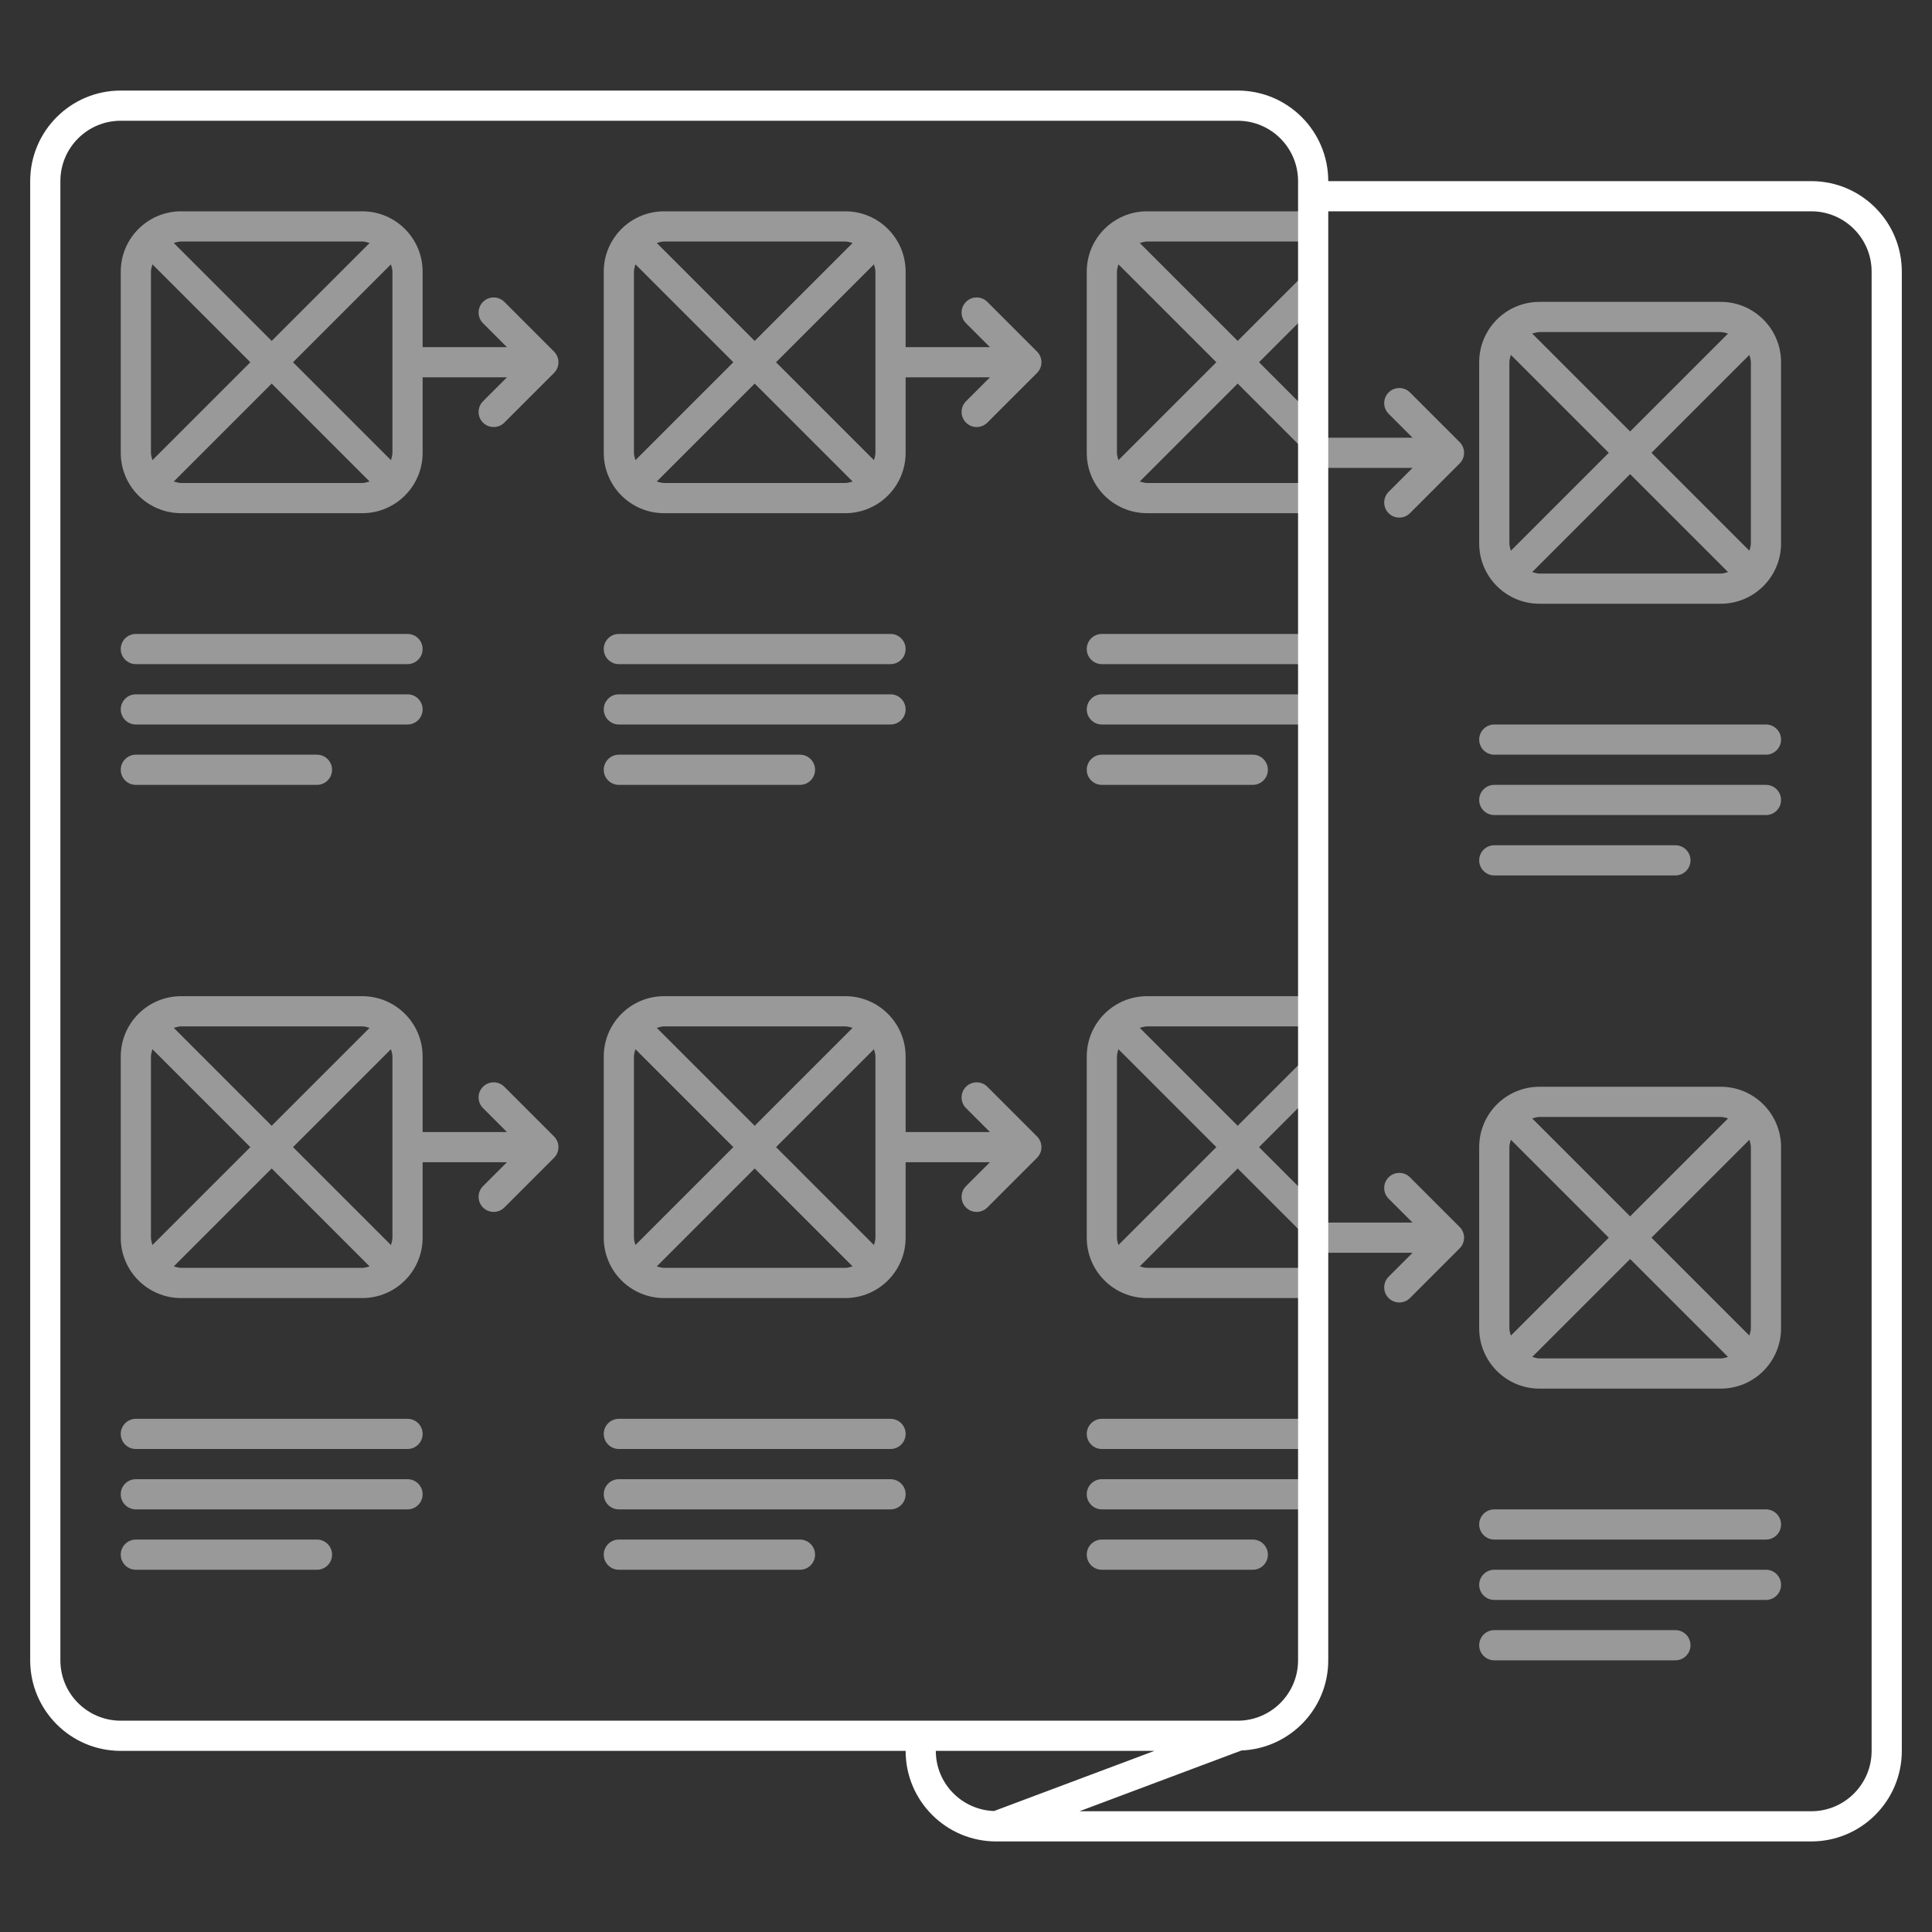 <?xml version="1.0" encoding="utf-8"?>
<!-- Generator: Adobe Illustrator 19.2.1, SVG Export Plug-In . SVG Version: 6.00 Build 0)  -->
<svg version="1.1" id="icons" xmlns="http://www.w3.org/2000/svg" xmlns:xlink="http://www.w3.org/1999/xlink" x="0px" y="0px"
	 width="64px" height="64px" viewBox="0 0 64 64" style="enable-background:new 0 0 64 64;" xml:space="preserve">
<rect x="0" y="0" width="64" height="64" fill="#333333" stroke="none"/>
<style type="text/css">
	.frame{fill:#FFFFFF;}
	.content{opacity:0.5;fill:#FFFFFF;}
</style>
<path class="frame" d="M60,6H44c0-1.657-1.343-3-3-3H4C2.343,3,1,4.343,1,6v49c0,1.657,1.343,3,3,3h26c0,1.657,1.343,3,3,3h27
	c1.657,0,3-1.343,3-3V9C63,7.343,61.657,6,60,6z M4,57c-1.104,0-2-0.895-2-2V6c0-1.105,0.896-2,2-2h37c1.104,0,2,0.895,2,2v49
	c0,1.105-0.896,2-2,2H4z M31,58h7.242l-5.314,1.993C31.858,59.954,31,59.08,31,58z M62,58c0,1.105-0.896,2-2,2H35.758l5.367-2.013
	C42.722,57.921,44,56.614,44,55V7h16c1.104,0,2,0.895,2,2V58z"/>
<path class="content" d="M43.5,42H38c-0.086,0-0.164-0.029-0.244-0.049L41,38.707l2.5,2.5v-1.414L41.707,38l1.793-1.793v-1.414
	l-2.5,2.5l-3.244-3.244C37.836,34.029,37.914,34,38,34h5.5v-1H38c-1.105,0-2,0.895-2,2v6c0,1.105,0.895,2,2,2h5.5V42z M37,41v-6
	c0-0.086,0.029-0.164,0.049-0.244L40.293,38l-3.244,3.244C37.029,41.164,37,41.086,37,41z M14,49.5c0,0.276-0.224,0.5-0.5,0.5h-9
	C4.224,50,4,49.776,4,49.5S4.224,49,4.5,49h9C13.776,49,14,49.224,14,49.5z M38,17h5.5v-1H38c-0.086,0-0.164-0.029-0.244-0.049
	L41,12.707l2.5,2.5v-1.414L41.707,12l1.793-1.793V8.793l-2.5,2.5l-3.244-3.244C37.836,8.029,37.914,8,38,8h5.5V7H38
	c-1.105,0-2,0.895-2,2v6C36,16.105,36.895,17,38,17z M37,9c0-0.086,0.029-0.164,0.049-0.244L40.293,12l-3.244,3.244
	C37.029,15.164,37,15.086,37,15V9z M11,51.5c0,0.276-0.224,0.5-0.5,0.5h-6C4.224,52,4,51.776,4,51.5S4.224,51,4.5,51h6
	C10.776,51,11,51.224,11,51.5z M30,49.5c0,0.276-0.224,0.5-0.5,0.5h-9c-0.276,0-0.5-0.224-0.5-0.5s0.224-0.5,0.5-0.5h9
	C29.776,49,30,49.224,30,49.5z M16.707,10C16.512,9.805,16.195,9.805,16,10s-0.195,0.512,0,0.707l0.793,0.793H14V9
	c0-1.105-0.895-2-2-2H6C4.895,7,4,7.895,4,9v6c0,1.105,0.895,2,2,2h6c1.105,0,2-0.895,2-2v-2.5h2.793L16,13.293
	c-0.195,0.195-0.195,0.512,0,0.707s0.512,0.195,0.707,0l1.646-1.646c0.195-0.195,0.195-0.512,0-0.707L16.707,10z M6,8h6
	c0.086,0,0.164,0.029,0.244,0.049L9,11.293L5.756,8.049C5.836,8.029,5.914,8,6,8z M5,15V9c0-0.086,0.029-0.164,0.049-0.244L8.293,12
	l-3.244,3.244C5.029,15.164,5,15.086,5,15z M12,16H6c-0.086,0-0.164-0.029-0.244-0.049L9,12.707l3.244,3.244
	C12.164,15.971,12.086,16,12,16z M13,15c0,0.086-0.029,0.164-0.049,0.244L9.707,12l3.244-3.244C12.971,8.836,13,8.914,13,9V15z
	 M27,51.5c0,0.276-0.224,0.5-0.5,0.5h-6c-0.276,0-0.5-0.224-0.5-0.5s0.224-0.5,0.5-0.5h6C26.776,51,27,51.224,27,51.5z M59,52.5
	c0,0.276-0.224,0.5-0.5,0.5h-9c-0.276,0-0.5-0.224-0.5-0.5s0.224-0.5,0.5-0.5h9C58.776,52,59,52.224,59,52.5z M56,54.5
	c0,0.276-0.224,0.5-0.5,0.5h-6c-0.276,0-0.5-0.224-0.5-0.5s0.224-0.5,0.5-0.5h6C55.776,54,56,54.224,56,54.5z M43.5,50h-7
	c-0.276,0-0.5-0.224-0.5-0.5s0.224-0.5,0.5-0.5h7V50z M14,47.5c0,0.276-0.224,0.5-0.5,0.5h-9C4.224,48,4,47.776,4,47.5
	S4.224,47,4.5,47h9C13.776,47,14,47.224,14,47.5z M30,47.5c0,0.276-0.224,0.5-0.5,0.5h-9c-0.276,0-0.5-0.224-0.5-0.5
	s0.224-0.5,0.5-0.5h9C29.776,47,30,47.224,30,47.5z M59,50.5c0,0.276-0.224,0.5-0.5,0.5h-9c-0.276,0-0.5-0.224-0.5-0.5
	s0.224-0.5,0.5-0.5h9C58.776,50,59,50.224,59,50.5z M43.5,48h-7c-0.276,0-0.5-0.224-0.5-0.5s0.224-0.5,0.5-0.5h7V48z M42,51.5
	c0,0.276-0.224,0.5-0.5,0.5h-5c-0.276,0-0.5-0.224-0.5-0.5s0.224-0.5,0.5-0.5h5C41.776,51,42,51.224,42,51.5z M14,23.5
	c0,0.276-0.224,0.5-0.5,0.5h-9C4.224,24,4,23.776,4,23.5S4.224,23,4.5,23h9C13.776,23,14,23.224,14,23.5z M11,25.5
	c0,0.276-0.224,0.5-0.5,0.5h-6C4.224,26,4,25.776,4,25.5S4.224,25,4.5,25h6C10.776,25,11,25.224,11,25.5z M30,23.5
	c0,0.276-0.224,0.5-0.5,0.5h-9c-0.276,0-0.5-0.224-0.5-0.5s0.224-0.5,0.5-0.5h9C29.776,23,30,23.224,30,23.5z M27,25.5
	c0,0.276-0.224,0.5-0.5,0.5h-6c-0.276,0-0.5-0.224-0.5-0.5s0.224-0.5,0.5-0.5h6C26.776,25,27,25.224,27,25.5z M59,26.5
	c0,0.276-0.224,0.5-0.5,0.5h-9c-0.276,0-0.5-0.224-0.5-0.5s0.224-0.5,0.5-0.5h9C58.776,26,59,26.224,59,26.5z M56,28.5
	c0,0.276-0.224,0.5-0.5,0.5h-6c-0.276,0-0.5-0.224-0.5-0.5s0.224-0.5,0.5-0.5h6C55.776,28,56,28.224,56,28.5z M43.5,24h-7
	c-0.276,0-0.5-0.224-0.5-0.5s0.224-0.5,0.5-0.5h7V24z M14,21.5c0,0.276-0.224,0.5-0.5,0.5h-9C4.224,22,4,21.776,4,21.5
	S4.224,21,4.5,21h9C13.776,21,14,21.224,14,21.5z M30,21.5c0,0.276-0.224,0.5-0.5,0.5h-9c-0.276,0-0.5-0.224-0.5-0.5
	s0.224-0.5,0.5-0.5h9C29.776,21,30,21.224,30,21.5z M59,24.5c0,0.276-0.224,0.5-0.5,0.5h-9c-0.276,0-0.5-0.224-0.5-0.5
	s0.224-0.5,0.5-0.5h9C58.776,24,59,24.224,59,24.5z M43.5,22h-7c-0.276,0-0.5-0.224-0.5-0.5s0.224-0.5,0.5-0.5h7V22z M42,25.5
	c0,0.276-0.224,0.5-0.5,0.5h-5c-0.276,0-0.5-0.224-0.5-0.5s0.224-0.5,0.5-0.5h5C41.776,25,42,25.224,42,25.5z M32.707,36
	c-0.195-0.195-0.512-0.195-0.707,0s-0.195,0.512,0,0.707l0.793,0.793H30V35c0-1.105-0.895-2-2-2h-6c-1.105,0-2,0.895-2,2v6
	c0,1.105,0.895,2,2,2h6c1.105,0,2-0.895,2-2v-2.5h2.793L32,39.293c-0.195,0.195-0.195,0.512,0,0.707s0.512,0.195,0.707,0
	l1.646-1.646c0.195-0.195,0.195-0.512,0-0.707L32.707,36z M22,34h6c0.086,0,0.164,0.029,0.244,0.049L25,37.293l-3.244-3.244
	C21.836,34.029,21.914,34,22,34z M21,41v-6c0-0.086,0.029-0.164,0.049-0.244L24.293,38l-3.244,3.244C21.029,41.164,21,41.086,21,41z
	 M28,42h-6c-0.086,0-0.164-0.029-0.244-0.049L25,38.707l3.244,3.244C28.164,41.971,28.086,42,28,42z M29,41
	c0,0.086-0.029,0.164-0.049,0.244L25.707,38l3.244-3.244C28.971,34.836,29,34.914,29,35V41z M32.707,10
	C32.512,9.805,32.195,9.805,32,10s-0.195,0.512,0,0.707l0.793,0.793H30V9c0-1.105-0.895-2-2-2h-6c-1.105,0-2,0.895-2,2v6
	c0,1.105,0.895,2,2,2h6c1.105,0,2-0.895,2-2v-2.5h2.793L32,13.293c-0.195,0.195-0.195,0.512,0,0.707s0.512,0.195,0.707,0
	l1.646-1.646c0.195-0.195,0.195-0.512,0-0.707L32.707,10z M22,8h6c0.086,0,0.164,0.029,0.244,0.049L25,11.293l-3.244-3.244
	C21.836,8.029,21.914,8,22,8z M21,15V9c0-0.086,0.029-0.164,0.049-0.244L24.293,12l-3.244,3.244C21.029,15.164,21,15.086,21,15z
	 M28,16h-6c-0.086,0-0.164-0.029-0.244-0.049L25,12.707l3.244,3.244C28.164,15.971,28.086,16,28,16z M29,15
	c0,0.086-0.029,0.164-0.049,0.244L25.707,12l3.244-3.244C28.971,8.836,29,8.914,29,9V15z M16.707,36
	c-0.195-0.195-0.512-0.195-0.707,0s-0.195,0.512,0,0.707l0.793,0.793H14V35c0-1.105-0.895-2-2-2H6c-1.105,0-2,0.895-2,2v6
	c0,1.105,0.895,2,2,2h6c1.105,0,2-0.895,2-2v-2.5h2.793L16,39.293c-0.195,0.195-0.195,0.512,0,0.707s0.512,0.195,0.707,0
	l1.646-1.646c0.195-0.195,0.195-0.512,0-0.707L16.707,36z M6,34h6c0.086,0,0.164,0.029,0.244,0.049L9,37.293l-3.244-3.244
	C5.836,34.029,5.914,34,6,34z M5,41v-6c0-0.086,0.029-0.164,0.049-0.244L8.293,38l-3.244,3.244C5.029,41.164,5,41.086,5,41z M12,42
	H6c-0.086,0-0.164-0.029-0.244-0.049L9,38.707l3.244,3.244C12.164,41.971,12.086,42,12,42z M13,41c0,0.086-0.029,0.164-0.049,0.244
	L9.707,38l3.244-3.244C12.971,34.836,13,34.914,13,35V41z M57,10h-6c-1.105,0-2,0.895-2,2v6c0,1.105,0.895,2,2,2h6
	c1.105,0,2-0.895,2-2v-6C59,10.895,58.105,10,57,10z M51,11h6c0.086,0,0.164,0.029,0.244,0.049L54,14.293l-3.244-3.244
	C50.836,11.029,50.914,11,51,11z M50,18v-6c0-0.086,0.029-0.164,0.049-0.244L53.293,15l-3.244,3.244C50.029,18.164,50,18.086,50,18z
	 M57,19h-6c-0.086,0-0.164-0.029-0.244-0.049L54,15.707l3.244,3.244C57.164,18.971,57.086,19,57,19z M58,18
	c0,0.086-0.029,0.164-0.049,0.244L54.707,15l3.244-3.244C57.971,11.836,58,11.914,58,12V18z M57,36h-6c-1.105,0-2,0.895-2,2v6
	c0,1.105,0.895,2,2,2h6c1.105,0,2-0.895,2-2v-6C59,36.895,58.105,36,57,36z M51,37h6c0.086,0,0.164,0.029,0.244,0.049L54,40.293
	l-3.244-3.244C50.836,37.029,50.914,37,51,37z M50,44v-6c0-0.086,0.029-0.164,0.049-0.244L53.293,41l-3.244,3.244
	C50.029,44.164,50,44.086,50,44z M57,45h-6c-0.086,0-0.164-0.029-0.244-0.049L54,41.707l3.244,3.244C57.164,44.971,57.086,45,57,45z
	 M58,44c0,0.086-0.029,0.164-0.049,0.244L54.707,41l3.244-3.244C57.971,37.836,58,37.914,58,38V44z M46.707,39l1.646,1.646
	c0.195,0.195,0.195,0.512,0,0.707L46.707,43c-0.195,0.195-0.512,0.195-0.707,0l0,0c-0.195-0.195-0.195-0.512,0-0.707l0.793-0.793
	H43.5v-1h3.293L46,39.707c-0.195-0.195-0.195-0.512,0-0.707l0,0C46.195,38.805,46.512,38.805,46.707,39z M46.707,13l1.646,1.646
	c0.195,0.195,0.195,0.512,0,0.707L46.707,17c-0.195,0.195-0.512,0.195-0.707,0l0,0c-0.195-0.195-0.195-0.512,0-0.707l0.793-0.793
	H43.5v-1h3.293L46,13.707c-0.195-0.195-0.195-0.512,0-0.707l0,0C46.195,12.805,46.512,12.805,46.707,13z"/>
</svg>
